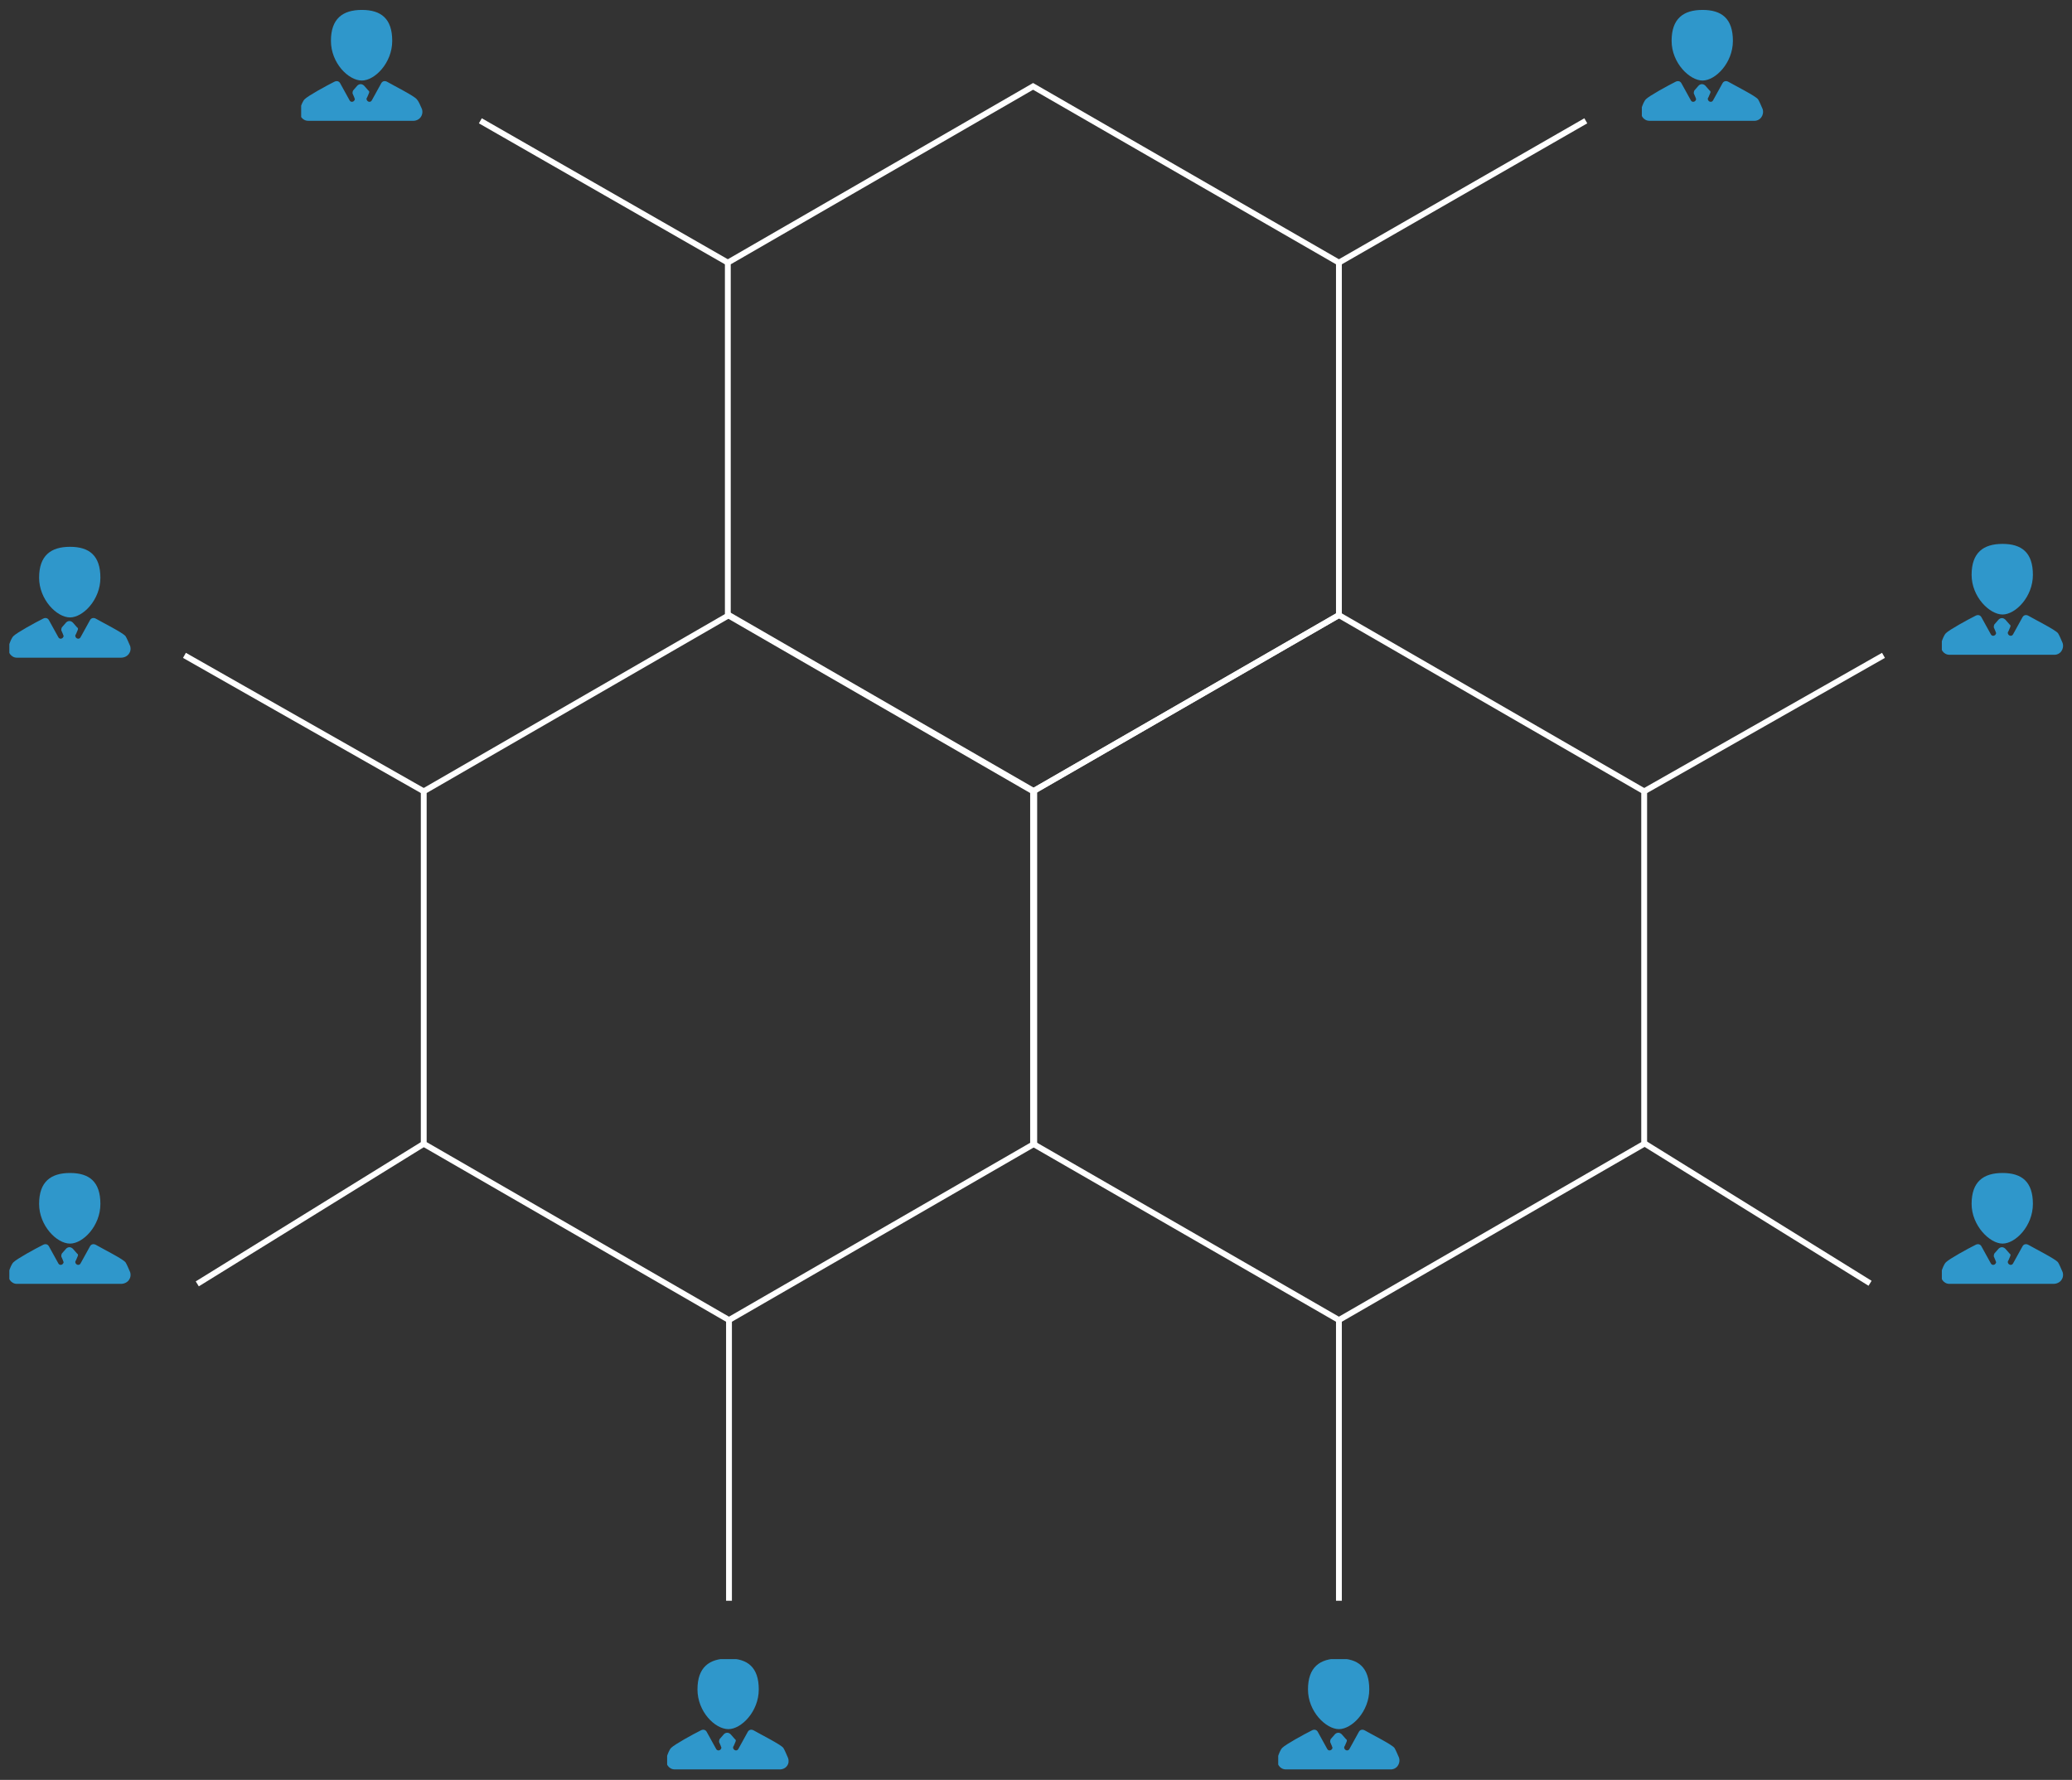<?xml version="1.0" encoding="utf-8"?>
<!-- Generator: Adobe Illustrator 19.0.0, SVG Export Plug-In . SVG Version: 6.00 Build 0)  -->
<svg version="1.1" id="图层_1" xmlns="http://www.w3.org/2000/svg" xmlns:xlink="http://www.w3.org/1999/xlink" x="0px" y="0px"
	 viewBox="0 0 355 305" style="enable-background:new 0 0 355 305;" xml:space="preserve">
<rect x="0" y="0" width="355" height="305" fill="#333333" stroke="none"/>
<style type="text/css">
	.st0{fill:none;stroke:#FFFFFF;stroke-miterlimit:10;}
	.st1{clip-path:url(#XMLID_15_);fill:#2F97CB;}
	.st2{clip-path:url(#XMLID_16_);fill:#2F97CB;}
	.st3{clip-path:url(#XMLID_17_);fill:#2F97CB;}
	.st4{clip-path:url(#XMLID_18_);fill:#2F97CB;}
	.st5{clip-path:url(#XMLID_19_);fill:#2F97CB;}
	.st6{clip-path:url(#XMLID_20_);fill:#2F97CB;}
	.st7{clip-path:url(#XMLID_21_);fill:#2F97CB;}
	.st8{clip-path:url(#XMLID_22_);fill:#2F97CB;}
</style>
<g id="XMLID_92_">
	<polygon id="XMLID_5_" class="st0" points="229.4,105.4 177,135.6 124.7,105.4 124.7,45 177,14.8 229.4,45 	"/>
	<polygon id="XMLID_7_" class="st0" points="177.2,196 124.9,226.2 72.6,196 72.6,135.6 124.9,105.4 177.2,135.6 	"/>
	<polygon id="XMLID_8_" class="st0" points="281.7,196 229.4,226.2 177,196 177,135.6 229.4,105.4 281.7,135.6 	"/>
	<line id="XMLID_6_" class="st0" x1="124.7" y1="45" x2="82.3" y2="20.7"/>
	<line id="XMLID_42_" class="st0" x1="229.4" y1="45" x2="271.7" y2="20.7"/>
	<line id="XMLID_9_" class="st0" x1="72.6" y1="135.6" x2="31.6" y2="112.3"/>
	<line id="XMLID_13_" class="st0" x1="281.7" y1="135.6" x2="322.7" y2="112.3"/>
	<line id="XMLID_10_" class="st0" x1="72.6" y1="196" x2="33.8" y2="220"/>
	<line id="XMLID_14_" class="st0" x1="281.7" y1="195.9" x2="320.4" y2="219.9"/>
	<line id="XMLID_11_" class="st0" x1="124.9" y1="226.2" x2="124.9" y2="274.3"/>
	<line id="XMLID_71_" class="st0" x1="229.4" y1="226.2" x2="229.4" y2="274.3"/>
	<g id="XMLID_1_">
		<g id="XMLID_39_">
			<defs>
				<rect id="XMLID_4_" x="51.6" y="1.7" width="20.8" height="19"/>
			</defs>
			<clipPath id="XMLID_15_">
				<use xlink:href="#XMLID_4_"  style="overflow:visible;"/>
			</clipPath>
			<path id="XMLID_41_" class="st1" d="M62,13.8c2.2,0,5.2-3,5.2-6.8c0-3.8-1.9-5.3-5.2-5.3c-3.3,0-5.3,1.5-5.3,5.3
				C56.7,10.8,59.7,13.8,62,13.8 M72.3,18.7C72,18,71.7,17.3,71.4,17c-0.5-0.6-3.7-2.2-5.1-3c-0.4-0.2-0.8-0.1-1,0.3l-1.6,2.9
				c-0.2,0.4-0.8,0.3-0.9-0.2c0-0.1,0-0.2,0.1-0.3l0.3-0.7c0.1-0.2,0.1-0.4-0.1-0.5l-0.7-0.8c-0.3-0.3-0.7-0.4-1.1-0.1
				c0,0-0.1,0.1-0.1,0.1l-0.7,0.8c-0.1,0.2-0.1,0.4-0.1,0.5l0.3,0.7c0,0.1,0.1,0.2,0.1,0.3c-0.1,0.5-0.7,0.6-0.9,0.2l-1.6-2.9
				c-0.2-0.4-0.6-0.5-1-0.3c-1.4,0.7-4.5,2.4-5.1,3c-0.3,0.3-0.6,1-0.8,1.7c-0.3,1,0.4,2,1.4,2h17.8C71.9,20.8,72.6,19.7,72.3,18.7"
				/>
		</g>
		<g id="XMLID_43_">
			<defs>
				<rect id="XMLID_44_" x="1.6" y="93.7" width="20.8" height="19"/>
			</defs>
			<clipPath id="XMLID_16_">
				<use xlink:href="#XMLID_44_"  style="overflow:visible;"/>
			</clipPath>
			<path id="XMLID_45_" class="st2" d="M12,105.8c2.2,0,5.2-3,5.2-6.8c0-3.8-1.9-5.3-5.2-5.3c-3.3,0-5.3,1.5-5.3,5.3
				C6.7,102.7,9.7,105.8,12,105.8 M22.3,110.7c-0.3-0.7-0.6-1.4-0.8-1.7c-0.5-0.6-3.7-2.2-5.1-3c-0.4-0.2-0.8-0.1-1,0.3l-1.6,2.9
				c-0.2,0.4-0.8,0.3-0.9-0.2c0-0.1,0-0.2,0.1-0.3l0.3-0.7c0.1-0.2,0.1-0.4-0.1-0.5l-0.7-0.8c-0.3-0.3-0.7-0.4-1.1-0.1
				c0,0-0.1,0.1-0.1,0.1l-0.7,0.8c-0.1,0.2-0.1,0.4-0.1,0.5l0.3,0.7c0,0.1,0.1,0.2,0.1,0.3c-0.1,0.5-0.7,0.6-0.9,0.2l-1.6-2.9
				c-0.2-0.4-0.6-0.5-1-0.3c-1.4,0.7-4.5,2.4-5.1,3c-0.3,0.3-0.6,1-0.8,1.7c-0.3,1,0.4,2,1.4,2h17.8
				C21.9,112.7,22.6,111.7,22.3,110.7"/>
		</g>
		<g id="XMLID_77_">
			<defs>
				<rect id="XMLID_78_" x="1.6" y="201" width="20.8" height="19"/>
			</defs>
			<clipPath id="XMLID_17_">
				<use xlink:href="#XMLID_78_"  style="overflow:visible;"/>
			</clipPath>
			<path id="XMLID_79_" class="st3" d="M12,213.1c2.2,0,5.2-3,5.2-6.8c0-3.8-1.9-5.3-5.2-5.3c-3.3,0-5.3,1.5-5.3,5.3
				C6.7,210,9.7,213.1,12,213.1 M22.3,218c-0.3-0.7-0.6-1.4-0.8-1.7c-0.5-0.6-3.7-2.2-5.1-3c-0.4-0.2-0.8-0.1-1,0.3l-1.6,2.9
				c-0.2,0.4-0.8,0.3-0.9-0.2c0-0.1,0-0.2,0.1-0.3l0.3-0.7c0.1-0.2,0.1-0.4-0.1-0.5l-0.7-0.8c-0.3-0.3-0.7-0.4-1.1-0.1
				c0,0-0.1,0.1-0.1,0.1l-0.7,0.8c-0.1,0.2-0.1,0.4-0.1,0.5l0.3,0.7c0,0.1,0.1,0.2,0.1,0.3c-0.1,0.5-0.7,0.6-0.9,0.2l-1.6-2.9
				c-0.2-0.4-0.6-0.5-1-0.3c-1.4,0.7-4.5,2.4-5.1,3c-0.3,0.3-0.6,1-0.8,1.7c-0.3,1,0.4,2,1.4,2h17.8C21.9,220,22.6,219,22.3,218"/>
		</g>
		<g id="XMLID_82_">
			<defs>
				<rect id="XMLID_83_" x="114.3" y="284.3" width="20.8" height="19"/>
			</defs>
			<clipPath id="XMLID_18_">
				<use xlink:href="#XMLID_83_"  style="overflow:visible;"/>
			</clipPath>
			<path id="XMLID_84_" class="st4" d="M124.8,296.3c2.2,0,5.2-3,5.2-6.8c0-3.8-1.9-5.3-5.2-5.3c-3.3,0-5.3,1.5-5.3,5.3
				C119.5,293.3,122.5,296.3,124.8,296.3 M135,301.2c-0.3-0.7-0.6-1.4-0.8-1.7c-0.5-0.6-3.7-2.2-5.1-3c-0.4-0.2-0.8-0.1-1,0.3
				l-1.6,2.9c-0.2,0.4-0.8,0.3-0.9-0.2c0-0.1,0-0.2,0.1-0.3l0.3-0.7c0.1-0.2,0.1-0.4-0.1-0.5l-0.7-0.8c-0.3-0.3-0.7-0.4-1.1-0.1
				c0,0-0.1,0.1-0.1,0.1l-0.7,0.8c-0.1,0.2-0.1,0.4-0.1,0.5l0.3,0.7c0,0.1,0.1,0.2,0.1,0.3c-0.1,0.5-0.7,0.6-0.9,0.2l-1.6-2.9
				c-0.2-0.4-0.6-0.5-1-0.3c-1.4,0.7-4.5,2.4-5.1,3c-0.3,0.3-0.6,1-0.8,1.7c-0.3,1,0.4,2,1.4,2h17.8
				C134.7,303.3,135.4,302.2,135,301.2"/>
		</g>
		<g id="XMLID_87_">
			<defs>
				<rect id="XMLID_88_" x="219" y="284.3" width="20.8" height="19"/>
			</defs>
			<clipPath id="XMLID_19_">
				<use xlink:href="#XMLID_88_"  style="overflow:visible;"/>
			</clipPath>
			<path id="XMLID_89_" class="st5" d="M229.4,296.3c2.2,0,5.2-3,5.2-6.8c0-3.8-1.9-5.3-5.2-5.3c-3.3,0-5.3,1.5-5.3,5.3
				C224.1,293.3,227.2,296.3,229.4,296.3 M239.7,301.2c-0.3-0.7-0.6-1.4-0.8-1.7c-0.5-0.6-3.7-2.2-5.1-3c-0.4-0.2-0.8-0.1-1,0.3
				l-1.6,2.9c-0.2,0.4-0.8,0.3-0.9-0.2c0-0.1,0-0.2,0.1-0.3l0.3-0.7c0.1-0.2,0.1-0.4-0.1-0.5l-0.7-0.8c-0.3-0.3-0.7-0.4-1.1-0.1
				c0,0-0.1,0.1-0.1,0.1l-0.7,0.8c-0.1,0.2-0.1,0.4-0.1,0.5l0.3,0.7c0,0.1,0.1,0.2,0.1,0.3c-0.1,0.5-0.7,0.6-0.9,0.2l-1.6-2.9
				c-0.2-0.4-0.6-0.5-1-0.3c-1.4,0.7-4.5,2.4-5.1,3c-0.3,0.3-0.6,1-0.8,1.7c-0.3,1,0.4,2,1.4,2h17.8
				C239.3,303.3,240,302.2,239.7,301.2"/>
		</g>
		<g id="XMLID_48_">
			<defs>
				<rect id="XMLID_49_" x="332.7" y="93.2" width="20.8" height="19"/>
			</defs>
			<clipPath id="XMLID_20_">
				<use xlink:href="#XMLID_49_"  style="overflow:visible;"/>
			</clipPath>
			<path id="XMLID_50_" class="st6" d="M343.1,105.3c2.2,0,5.2-3,5.2-6.8c0-3.8-1.9-5.3-5.2-5.3c-3.3,0-5.3,1.5-5.3,5.3
				C337.8,102.3,340.9,105.3,343.1,105.3 M353.4,110.2c-0.3-0.7-0.6-1.4-0.8-1.7c-0.5-0.6-3.7-2.2-5.1-3c-0.4-0.2-0.8-0.1-1,0.3
				l-1.6,2.9c-0.2,0.4-0.8,0.3-0.9-0.2c0-0.1,0-0.2,0.1-0.3l0.3-0.7c0.1-0.2,0.1-0.4-0.1-0.5l-0.7-0.8c-0.3-0.3-0.7-0.4-1.1-0.1
				c0,0-0.1,0.1-0.1,0.1l-0.7,0.8c-0.1,0.2-0.1,0.4-0.1,0.5l0.3,0.7c0,0.1,0.1,0.2,0.1,0.3c-0.1,0.5-0.7,0.6-0.9,0.2l-1.6-2.9
				c-0.2-0.4-0.6-0.5-1-0.3c-1.4,0.7-4.5,2.4-5.1,3c-0.3,0.3-0.6,1-0.8,1.7c-0.3,1,0.4,2,1.4,2h17.8
				C353,112.3,353.7,111.2,353.4,110.2"/>
		</g>
		<g id="XMLID_72_">
			<defs>
				<rect id="XMLID_73_" x="332.7" y="201" width="20.8" height="19"/>
			</defs>
			<clipPath id="XMLID_21_">
				<use xlink:href="#XMLID_73_"  style="overflow:visible;"/>
			</clipPath>
			<path id="XMLID_74_" class="st7" d="M343.1,213.1c2.2,0,5.2-3,5.2-6.8c0-3.8-1.9-5.3-5.2-5.3c-3.3,0-5.3,1.5-5.3,5.3
				C337.8,210,340.9,213.1,343.1,213.1 M353.4,218c-0.3-0.7-0.6-1.4-0.8-1.7c-0.5-0.6-3.7-2.2-5.1-3c-0.4-0.2-0.8-0.1-1,0.3
				l-1.6,2.9c-0.2,0.4-0.8,0.3-0.9-0.2c0-0.1,0-0.2,0.1-0.3l0.3-0.7c0.1-0.2,0.1-0.4-0.1-0.5l-0.7-0.8c-0.3-0.3-0.7-0.4-1.1-0.1
				c0,0-0.1,0.1-0.1,0.1l-0.7,0.8c-0.1,0.2-0.1,0.4-0.1,0.5l0.3,0.7c0,0.1,0.1,0.2,0.1,0.3c-0.1,0.5-0.7,0.6-0.9,0.2l-1.6-2.9
				c-0.2-0.4-0.6-0.5-1-0.3c-1.4,0.7-4.5,2.4-5.1,3c-0.3,0.3-0.6,1-0.8,1.7c-0.3,1,0.4,2,1.4,2h17.8C353,220,353.7,219,353.4,218"/>
		</g>
		<g id="XMLID_2_">
			<defs>
				<rect id="XMLID_3_" x="281.3" y="1.7" width="20.8" height="19"/>
			</defs>
			<clipPath id="XMLID_22_">
				<use xlink:href="#XMLID_3_"  style="overflow:visible;"/>
			</clipPath>
			<path id="XMLID_33_" class="st8" d="M291.7,13.8c2.2,0,5.2-3,5.2-6.8c0-3.8-1.9-5.3-5.2-5.3c-3.3,0-5.3,1.5-5.3,5.3
				C286.4,10.8,289.5,13.8,291.7,13.8 M302,18.7c-0.3-0.7-0.6-1.4-0.8-1.7c-0.5-0.6-3.7-2.2-5.1-3c-0.4-0.2-0.8-0.1-1,0.3l-1.6,2.9
				c-0.2,0.4-0.8,0.3-0.9-0.2c0-0.1,0-0.2,0.1-0.3l0.3-0.7c0.1-0.2,0.1-0.4-0.1-0.5l-0.7-0.8c-0.3-0.3-0.7-0.4-1.1-0.1
				c0,0-0.1,0.1-0.1,0.1l-0.7,0.8c-0.1,0.2-0.1,0.4-0.1,0.5l0.3,0.7c0,0.1,0.1,0.2,0.1,0.3c-0.1,0.5-0.7,0.6-0.9,0.2l-1.6-2.9
				c-0.2-0.4-0.6-0.5-1-0.3c-1.4,0.7-4.5,2.4-5.1,3c-0.3,0.3-0.6,1-0.8,1.7c-0.3,1,0.4,2,1.4,2h17.8C301.6,20.8,302.3,19.7,302,18.7
				"/>
		</g>
	</g>
</g>
</svg>
